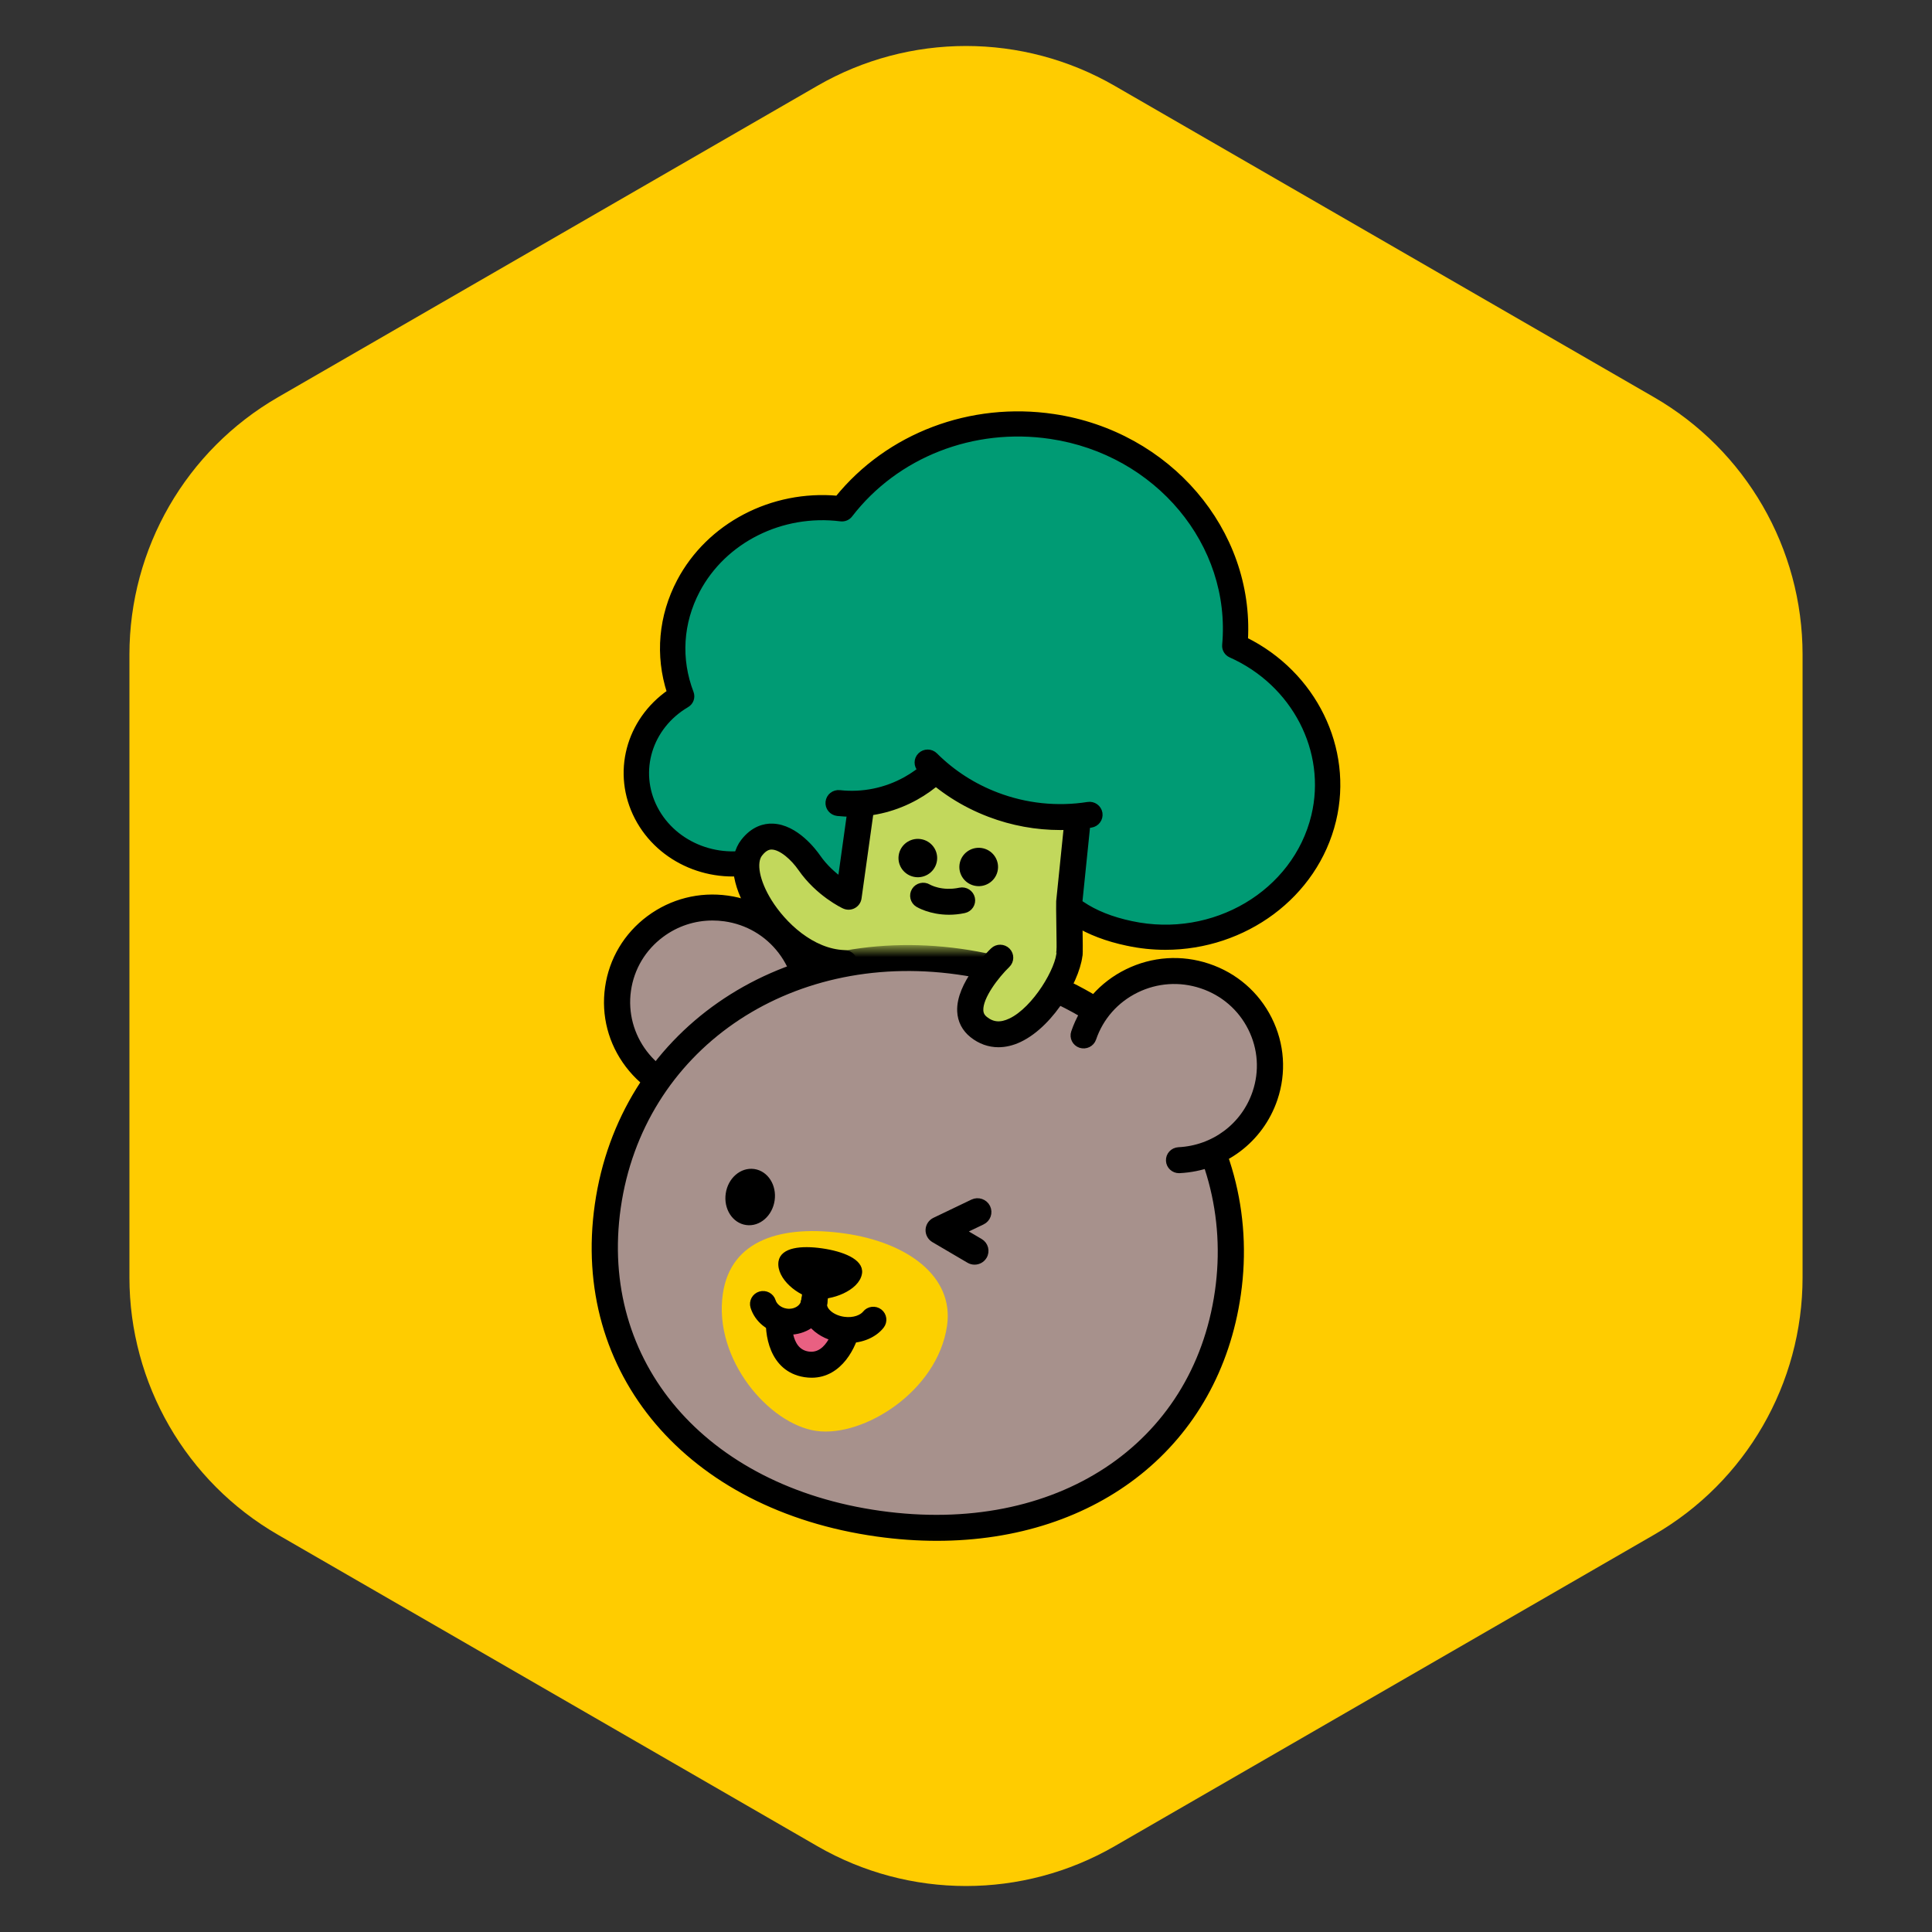 <?xml version="1.0" encoding="UTF-8"?>
<svg width="104px" height="104px" viewBox="0 0 104 104" version="1.1" xmlns="http://www.w3.org/2000/svg" xmlns:xlink="http://www.w3.org/1999/xlink">
    <rect x="0" y="0" width="104" height="104" fill="#333333" stroke="none"/>
    <title>ssl_badge_26</title>
    <defs>
        <polygon id="path-1" points="0 0 40 0 40 31 0 31"></polygon>
        <polygon id="path-3" points="0 0 37 0 37 32.977 0 32.977"></polygon>
    </defs>
    <g id="ssl_badge_26" stroke="none" stroke-width="1" fill="none" fill-rule="evenodd">
        <g id="Group-34">
            <path d="M60,4.619 L89.033,21.381 C93.984,24.239 97.033,29.521 97.033,35.238 L97.033,68.762 C97.033,74.479 93.984,79.761 89.033,82.619 L60,99.381 C55.05,102.239 48.95,102.239 44,99.381 L14.967,82.619 C10.016,79.761 6.967,74.479 6.967,68.762 L6.967,35.238 C6.967,29.521 10.016,24.239 14.967,21.381 L44,4.619 C48.95,1.761 55.05,1.761 60,4.619 Z" id="Mask-Copy-2" fill="#FFCC00"></path>
            <g id="Group-13" transform="translate(31, 21)">
                <path d="M40.255,23.039 C39.187,27.474 34.504,30.256 29.796,29.247 C28.741,29.025 27.752,28.66 26.929,28.1 C24.809,28.874 22.441,29.105 20.042,28.646 C18.625,28.383 17.327,27.891 16.16,27.218 C15.477,27.549 14.695,27.704 13.883,27.655 C12.222,27.533 10.84,26.547 10.213,25.211 C7.752,26.052 4.963,25.03 3.784,22.76 C2.609,20.494 3.471,17.788 5.693,16.482 C4.972,14.602 5.043,12.464 6.059,10.537 C7.638,7.552 11.011,5.98 14.326,6.392 C16.828,3.138 21.141,1.286 25.64,1.958 C31.745,2.865 35.985,8.058 35.47,13.768 C39.096,15.383 41.177,19.201 40.255,23.039" id="Fill-1" fill="#009B74"></path>
                <g id="Group-5" transform="translate(2, 0)">
                    <mask id="mask-2" fill="white">
                        <use xlink:href="#path-1"></use>
                    </mask>
                    <g id="Clip-4"></g>
                    <path d="M24.93,27.574 C25.036,27.574 25.142,27.605 25.232,27.666 C25.941,28.149 26.841,28.508 27.906,28.731 C32.331,29.68 36.737,27.071 37.737,22.916 C38.576,19.425 36.69,15.779 33.251,14.249 C33.045,14.157 32.919,13.945 32.939,13.722 C33.431,8.272 29.312,3.333 23.561,2.479 C19.379,1.856 15.237,3.477 12.749,6.711 C12.634,6.86 12.45,6.937 12.259,6.915 C9.07,6.515 5.964,8.072 4.531,10.781 C3.615,12.52 3.494,14.477 4.191,16.295 C4.283,16.534 4.188,16.804 3.966,16.934 C1.955,18.117 1.22,20.518 2.257,22.52 C3.306,24.539 5.791,25.483 8.04,24.713 C8.297,24.624 8.581,24.744 8.696,24.99 C9.266,26.206 10.502,27.026 11.923,27.129 C12.625,27.171 13.319,27.039 13.926,26.745 C14.087,26.668 14.275,26.676 14.429,26.764 C15.575,27.425 16.823,27.884 18.14,28.128 C20.361,28.553 22.644,28.373 24.745,27.606 C24.806,27.584 24.868,27.574 24.93,27.574 M29.735,29.979 C29.058,29.979 28.37,29.909 27.683,29.761 C26.592,29.533 25.642,29.171 24.859,28.685 C22.646,29.442 20.261,29.606 17.94,29.163 C16.598,28.914 15.318,28.459 14.132,27.809 C13.426,28.1 12.642,28.227 11.851,28.181 C10.201,28.06 8.747,27.177 7.947,25.84 C5.324,26.52 2.532,25.352 1.31,23.001 C0.078,20.624 0.834,17.802 3.053,16.264 C2.41,14.278 2.595,12.174 3.586,10.294 C5.179,7.283 8.564,5.517 12.088,5.837 C14.829,2.454 19.257,0.771 23.719,1.437 C29.896,2.355 34.356,7.591 34.027,13.447 C37.714,15.269 39.702,19.294 38.773,23.16 C37.796,27.219 33.964,29.979 29.735,29.979" id="Fill-3" stroke="#000000" stroke-width="0.3" fill="#000000" mask="url(#mask-2)"></path>
                </g>
                <polygon id="Fill-6" fill="#C2D85C" points="19.058 20.477 15.114 23.067 23.925 24.398 22.465 22.319"></polygon>
                <path d="M15.351,22.453 L14.679,27.271 C14.679,27.271 13.432,26.695 12.557,25.433 C11.971,24.587 10.535,23.245 9.46,24.634 C8.902,25.355 9.195,26.634 9.927,27.814 C10.869,29.332 12.556,30.778 14.451,30.842 C14.451,30.842 13.732,34.638 13.594,37.456 C13.457,40.274 20.604,36.759 20.604,36.759 C20.604,36.759 26.476,31.798 26.58,30.198 C26.591,30.033 26.545,27.757 26.557,27.556 L27.019,23.047" id="Fill-8" fill="#C2D85C"></path>
                <path d="M14.931,39.088 C14.435,39.088 14.002,39.002 13.681,38.794 C13.368,38.592 13.003,38.192 13.04,37.43 C13.148,35.235 13.594,32.505 13.8,31.325 C11.878,30.992 10.319,29.492 9.455,28.101 C8.514,26.584 8.352,25.164 9.02,24.301 C9.556,23.608 10.168,23.471 10.58,23.486 C11.84,23.519 12.829,24.855 13.015,25.123 C13.399,25.678 13.869,26.089 14.246,26.362 L14.802,22.378 C14.844,22.079 15.119,21.867 15.428,21.91 C15.73,21.951 15.943,22.229 15.901,22.528 L15.228,27.346 C15.203,27.519 15.098,27.669 14.943,27.753 C14.79,27.836 14.604,27.842 14.444,27.768 C14.387,27.742 13.049,27.113 12.1,25.743 C11.719,25.193 11.072,24.596 10.552,24.582 C10.409,24.578 10.174,24.613 9.9,24.968 C9.538,25.434 9.739,26.463 10.4,27.528 C11.169,28.766 12.696,30.235 14.47,30.295 C14.631,30.3 14.782,30.375 14.883,30.5 C14.984,30.625 15.026,30.787 14.995,30.944 C14.988,30.981 14.282,34.735 14.148,37.482 C14.134,37.777 14.238,37.844 14.287,37.876 C15.103,38.403 18.329,37.256 20.296,36.298 C23.02,33.99 25.972,31.003 26.027,30.163 C26.031,30.063 26.023,29.514 26.015,28.949 C26.002,28.064 25.997,27.635 26.004,27.523 L26.467,22.992 C26.499,22.691 26.772,22.48 27.075,22.501 C27.38,22.532 27.601,22.801 27.571,23.102 L27.109,27.611 C27.105,27.689 27.116,28.409 27.124,28.934 C27.136,29.848 27.139,30.147 27.133,30.235 C27.022,31.933 22.383,35.977 20.964,37.176 C20.929,37.205 20.892,37.23 20.851,37.25 C20.12,37.609 16.987,39.088 14.931,39.088" id="Fill-10" stroke="#000000" stroke-width="0.3" fill="#000000"></path>
                <path d="M17.542,24.978 C17.424,25.451 17.715,25.929 18.193,26.046 C18.67,26.164 19.154,25.874 19.272,25.401 C19.39,24.928 19.099,24.45 18.621,24.333 C18.144,24.216 17.661,24.505 17.542,24.978" id="Fill-12" stroke="#000000" stroke-width="0.3" fill="#000000"></path>
                <path d="M20.819,25.458 C20.7,25.931 20.992,26.409 21.469,26.526 C21.947,26.643 22.431,26.355 22.549,25.881 C22.667,25.408 22.376,24.93 21.898,24.813 C21.42,24.696 20.937,24.985 20.819,25.458" id="Fill-14" stroke="#000000" stroke-width="0.3" fill="#000000"></path>
                <path d="M18.696,27.216 C18.696,27.216 19.539,27.731 20.789,27.468" id="Fill-16" fill="#FEFEFE"></path>
                <path d="M20.085,28.091 C19.087,28.091 18.439,27.703 18.405,27.682 C18.145,27.524 18.064,27.186 18.225,26.928 C18.384,26.672 18.725,26.592 18.984,26.747 C19.021,26.769 19.683,27.142 20.674,26.931 C20.97,26.868 21.267,27.058 21.331,27.354 C21.395,27.65 21.204,27.941 20.904,28.004 C20.611,28.066 20.337,28.091 20.085,28.091" id="Fill-18" stroke="#000000" stroke-width="0.3" fill="#000000"></path>
                <path d="M26.08,23.531 C24.783,23.531 23.489,23.296 22.266,22.831 C20.855,22.295 19.603,21.488 18.544,20.433 C18.328,20.219 18.329,19.871 18.546,19.658 C18.763,19.444 19.114,19.445 19.33,19.661 C20.278,20.605 21.4,21.327 22.664,21.807 C24.226,22.401 25.919,22.578 27.561,22.319 C27.863,22.269 28.147,22.475 28.196,22.774 C28.243,23.073 28.038,23.354 27.735,23.402 C27.187,23.488 26.633,23.531 26.08,23.531" id="Fill-20" stroke="#000000" stroke-width="0.3" fill="#000000"></path>
                <path d="M14.852,22.815 C14.595,22.815 14.338,22.801 14.08,22.774 C13.776,22.74 13.556,22.47 13.589,22.169 C13.622,21.868 13.89,21.65 14.201,21.683 C15.434,21.817 16.665,21.568 17.755,20.963 C18.146,20.745 18.511,20.486 18.838,20.192 C19.065,19.989 19.415,20.006 19.622,20.231 C19.827,20.455 19.81,20.802 19.583,21.005 C19.193,21.354 18.761,21.661 18.298,21.918 C17.233,22.511 16.055,22.815 14.852,22.815" id="Fill-22" stroke="#000000" stroke-width="0.3" fill="#000000"></path>
                <path d="M2.269,32.232 C2.667,29.447 5.272,27.509 8.087,27.903 C10.903,28.297 12.863,30.874 12.464,33.659 C12.066,36.444 9.461,38.382 6.645,37.988 C3.83,37.594 1.87,35.017 2.269,32.232" id="Fill-24" fill="#A7918C"></path>
                <path d="M7.356,28.401 C6.367,28.401 5.409,28.715 4.605,29.314 C3.624,30.043 2.989,31.107 2.817,32.309 C2.462,34.79 4.214,37.094 6.723,37.445 C9.237,37.799 11.561,36.062 11.915,33.582 C12.088,32.38 11.776,31.184 11.038,30.214 C10.3,29.244 9.225,28.616 8.009,28.446 C7.791,28.415 7.572,28.401 7.356,28.401 L7.356,28.401 Z M7.37,38.587 C7.105,38.587 6.837,38.568 6.567,38.531 C5.059,38.319 3.724,37.54 2.809,36.336 C1.893,35.132 1.506,33.647 1.72,32.155 C1.933,30.664 2.721,29.343 3.938,28.437 C5.156,27.531 6.656,27.148 8.165,27.36 C9.673,27.571 11.008,28.351 11.924,29.555 C12.84,30.759 13.227,32.243 13.013,33.735 C12.611,36.548 10.164,38.586 7.37,38.587 L7.37,38.587 Z" id="Fill-26" stroke="#000000" stroke-width="0.3" fill="#000000"></path>
                <path d="M1.718,43.919 C0.453,52.763 6.561,59.658 16.296,61.021 C26.363,62.43 33.874,57.144 35.097,48.59 C36.321,40.035 30.358,32.126 20.622,30.764 C10.888,29.402 2.941,35.365 1.718,43.919" id="Fill-28" fill="#A7918C"></path>
                <g id="Group-32" transform="translate(0, 30.023)">
                    <mask id="mask-4" fill="white">
                        <use xlink:href="#path-3"></use>
                    </mask>
                    <g id="Clip-31"></g>
                    <path d="M2.267,13.973 L2.267,13.973 C1.069,22.348 6.87,29.125 16.373,30.455 C25.876,31.789 33.351,26.865 34.549,18.491 C35.127,14.448 34.056,10.472 31.533,7.296 C28.956,4.05 25.053,1.915 20.545,1.285 C11.349,-0.005 3.487,5.453 2.267,13.973 M19.432,31.77 C18.39,31.77 17.317,31.695 16.218,31.541 C6.068,30.121 -0.12,22.833 1.169,13.82 C2.477,4.679 10.873,-1.172 20.7,0.199 C25.493,0.869 29.65,3.149 32.405,6.619 C35.116,10.032 36.267,14.303 35.647,18.644 C34.497,26.682 28.018,31.77 19.432,31.77" id="Fill-30" stroke="#000000" stroke-width="0.3" fill="#000000" mask="url(#mask-4)"></path>
                </g>
                <path d="M32.467,41.453 C34.519,41.352 36.396,40.033 37.092,37.991 C38,35.325 36.55,32.436 33.856,31.539 C31.161,30.641 28.241,32.074 27.333,34.74" id="Fill-33" fill="#A7918C"></path>
                <path d="M32.467,42.002 C32.173,42.002 31.928,41.774 31.914,41.481 C31.898,41.178 32.134,40.921 32.439,40.905 C34.339,40.812 35.959,39.599 36.566,37.816 C36.958,36.666 36.873,35.433 36.328,34.346 C35.783,33.258 34.842,32.446 33.679,32.059 C32.516,31.671 31.27,31.755 30.171,32.294 C29.072,32.834 28.25,33.764 27.859,34.915 C27.76,35.202 27.446,35.353 27.156,35.259 C26.866,35.163 26.71,34.852 26.808,34.565 C27.294,33.137 28.313,31.981 29.678,31.312 C31.044,30.641 32.59,30.537 34.033,31.019 C35.477,31.5 36.644,32.508 37.321,33.858 C37.998,35.208 38.103,36.738 37.617,38.166 C36.863,40.379 34.852,41.885 32.495,42.001 C32.485,42.002 32.476,42.002 32.467,42.002" id="Fill-35" stroke="#000000" stroke-width="0.3" fill="#000000"></path>
                <path d="M8.215,43.267 C8.324,42.517 8.934,41.985 9.581,42.077 C10.226,42.169 10.66,42.851 10.55,43.601 C10.441,44.353 9.829,44.887 9.184,44.795 C8.538,44.702 8.105,44.019 8.215,43.267" id="Fill-37" stroke="#000000" stroke-width="0.3" fill="#000000"></path>
                <path d="M19.979,50.371 C20.367,47.714 17.852,45.882 14.489,45.401 C11.126,44.921 8.341,45.701 7.911,48.646 C7.395,52.177 10.406,55.664 12.938,56.026 C15.469,56.387 19.464,53.901 19.979,50.371" id="Fill-39" fill="#FCD000"></path>
                <path d="M15.255,47.526 C15.344,46.912 14.332,46.505 13.227,46.347 C12.121,46.189 11.145,46.312 11.055,46.927 C10.936,47.742 12.042,48.64 12.875,48.759 C13.707,48.878 15.135,48.342 15.255,47.526" id="Fill-41" stroke="#000000" stroke-width="0.3" fill="#000000"></path>
                <path d="M12.772,50.012 C12.746,50.012 12.719,50.01 12.693,50.006 C12.39,49.963 12.179,49.685 12.224,49.385 L12.442,47.887 C12.486,47.587 12.763,47.374 13.07,47.423 C13.373,47.466 13.584,47.744 13.539,48.044 L13.321,49.542 C13.28,49.815 13.044,50.012 12.772,50.012" id="Fill-43" stroke="#000000" stroke-width="0.3" fill="#000000"></path>
                <path d="M14.61,50.422 C14.61,50.422 14.134,52.713 12.409,52.442 C10.683,52.171 10.949,49.846 10.949,49.846" id="Fill-45" fill="#E96082"></path>
                <path d="M12.693,53.013 C12.573,53.013 12.45,53.004 12.322,52.984 C10.543,52.704 10.286,50.768 10.398,49.785 L11.5,49.908 C11.492,49.98 11.317,51.715 12.496,51.9 C13.688,52.086 14.063,50.33 14.067,50.312 L15.152,50.533 C14.966,51.432 14.219,53.013 12.693,53.013" id="Fill-47" stroke="#000000" stroke-width="0.3" fill="#000000"></path>
                <path d="M14.663,51.146 C14.529,51.146 14.395,51.136 14.26,51.117 C13.69,51.036 13.174,50.792 12.804,50.431 C12.396,50.031 12.205,49.517 12.278,49.016 C12.321,48.717 12.602,48.504 12.905,48.552 C13.208,48.595 13.418,48.874 13.375,49.173 C13.344,49.381 13.492,49.562 13.584,49.651 C13.783,49.846 14.087,49.984 14.418,50.031 C14.971,50.112 15.404,49.916 15.573,49.703 C15.761,49.465 16.109,49.422 16.352,49.609 C16.592,49.796 16.635,50.14 16.446,50.379 C16.062,50.864 15.39,51.146 14.663,51.146" id="Fill-49" stroke="#000000" stroke-width="0.3" fill="#000000"></path>
                <path d="M11.479,50.698 C11.377,50.698 11.275,50.69 11.173,50.676 C10.399,50.565 9.762,50.047 9.547,49.354 C9.457,49.065 9.622,48.758 9.915,48.669 C10.21,48.582 10.517,48.744 10.607,49.033 C10.695,49.317 10.986,49.541 11.331,49.591 C11.567,49.624 11.799,49.577 11.983,49.456 C12.147,49.347 12.251,49.191 12.277,49.017 C12.321,48.717 12.602,48.504 12.905,48.552 C13.208,48.595 13.418,48.874 13.374,49.173 C13.304,49.66 13.028,50.085 12.598,50.368 C12.269,50.585 11.881,50.698 11.479,50.698" id="Fill-51" stroke="#000000" stroke-width="0.3" fill="#000000"></path>
                <path d="M21.462,46.927 C21.358,46.927 21.252,46.9 21.157,46.844 L19.266,45.734 C19.077,45.623 18.964,45.417 18.973,45.199 C18.983,44.981 19.113,44.786 19.311,44.691 L21.359,43.709 C21.656,43.569 22.014,43.69 22.159,43.985 C22.302,44.279 22.179,44.634 21.88,44.776 L20.835,45.277 L21.767,45.825 C22.052,45.992 22.146,46.356 21.977,46.637 C21.865,46.824 21.666,46.927 21.462,46.927" id="Fill-53" stroke="#000000" stroke-width="0.3" fill="#000000"></path>
                <path d="M22.841,30.552 C22.841,30.552 20.192,33.097 21.683,34.287 C23.787,35.964 26.58,31.783 26.58,30.198" id="Fill-55" fill="#C2D85C"></path>
                <path d="M22.748,35.223 C22.241,35.223 21.76,35.052 21.336,34.714 C20.928,34.389 20.699,33.948 20.676,33.439 C20.608,31.977 22.265,30.341 22.454,30.159 C22.674,29.947 23.024,29.954 23.238,30.17 C23.451,30.387 23.446,30.734 23.227,30.945 C22.65,31.502 21.748,32.656 21.783,33.389 C21.793,33.585 21.869,33.731 22.032,33.86 C22.434,34.181 22.869,34.214 23.398,33.963 C24.727,33.334 26.026,31.124 26.026,30.198 C26.026,29.895 26.274,29.65 26.58,29.65 C26.886,29.65 27.134,29.895 27.134,30.198 C27.134,31.467 25.674,34.102 23.876,34.953 C23.495,35.133 23.115,35.223 22.748,35.223" id="Fill-57" stroke="#000000" stroke-width="0.3" fill="#000000"></path>
            </g>
        </g>
    </g>
</svg>